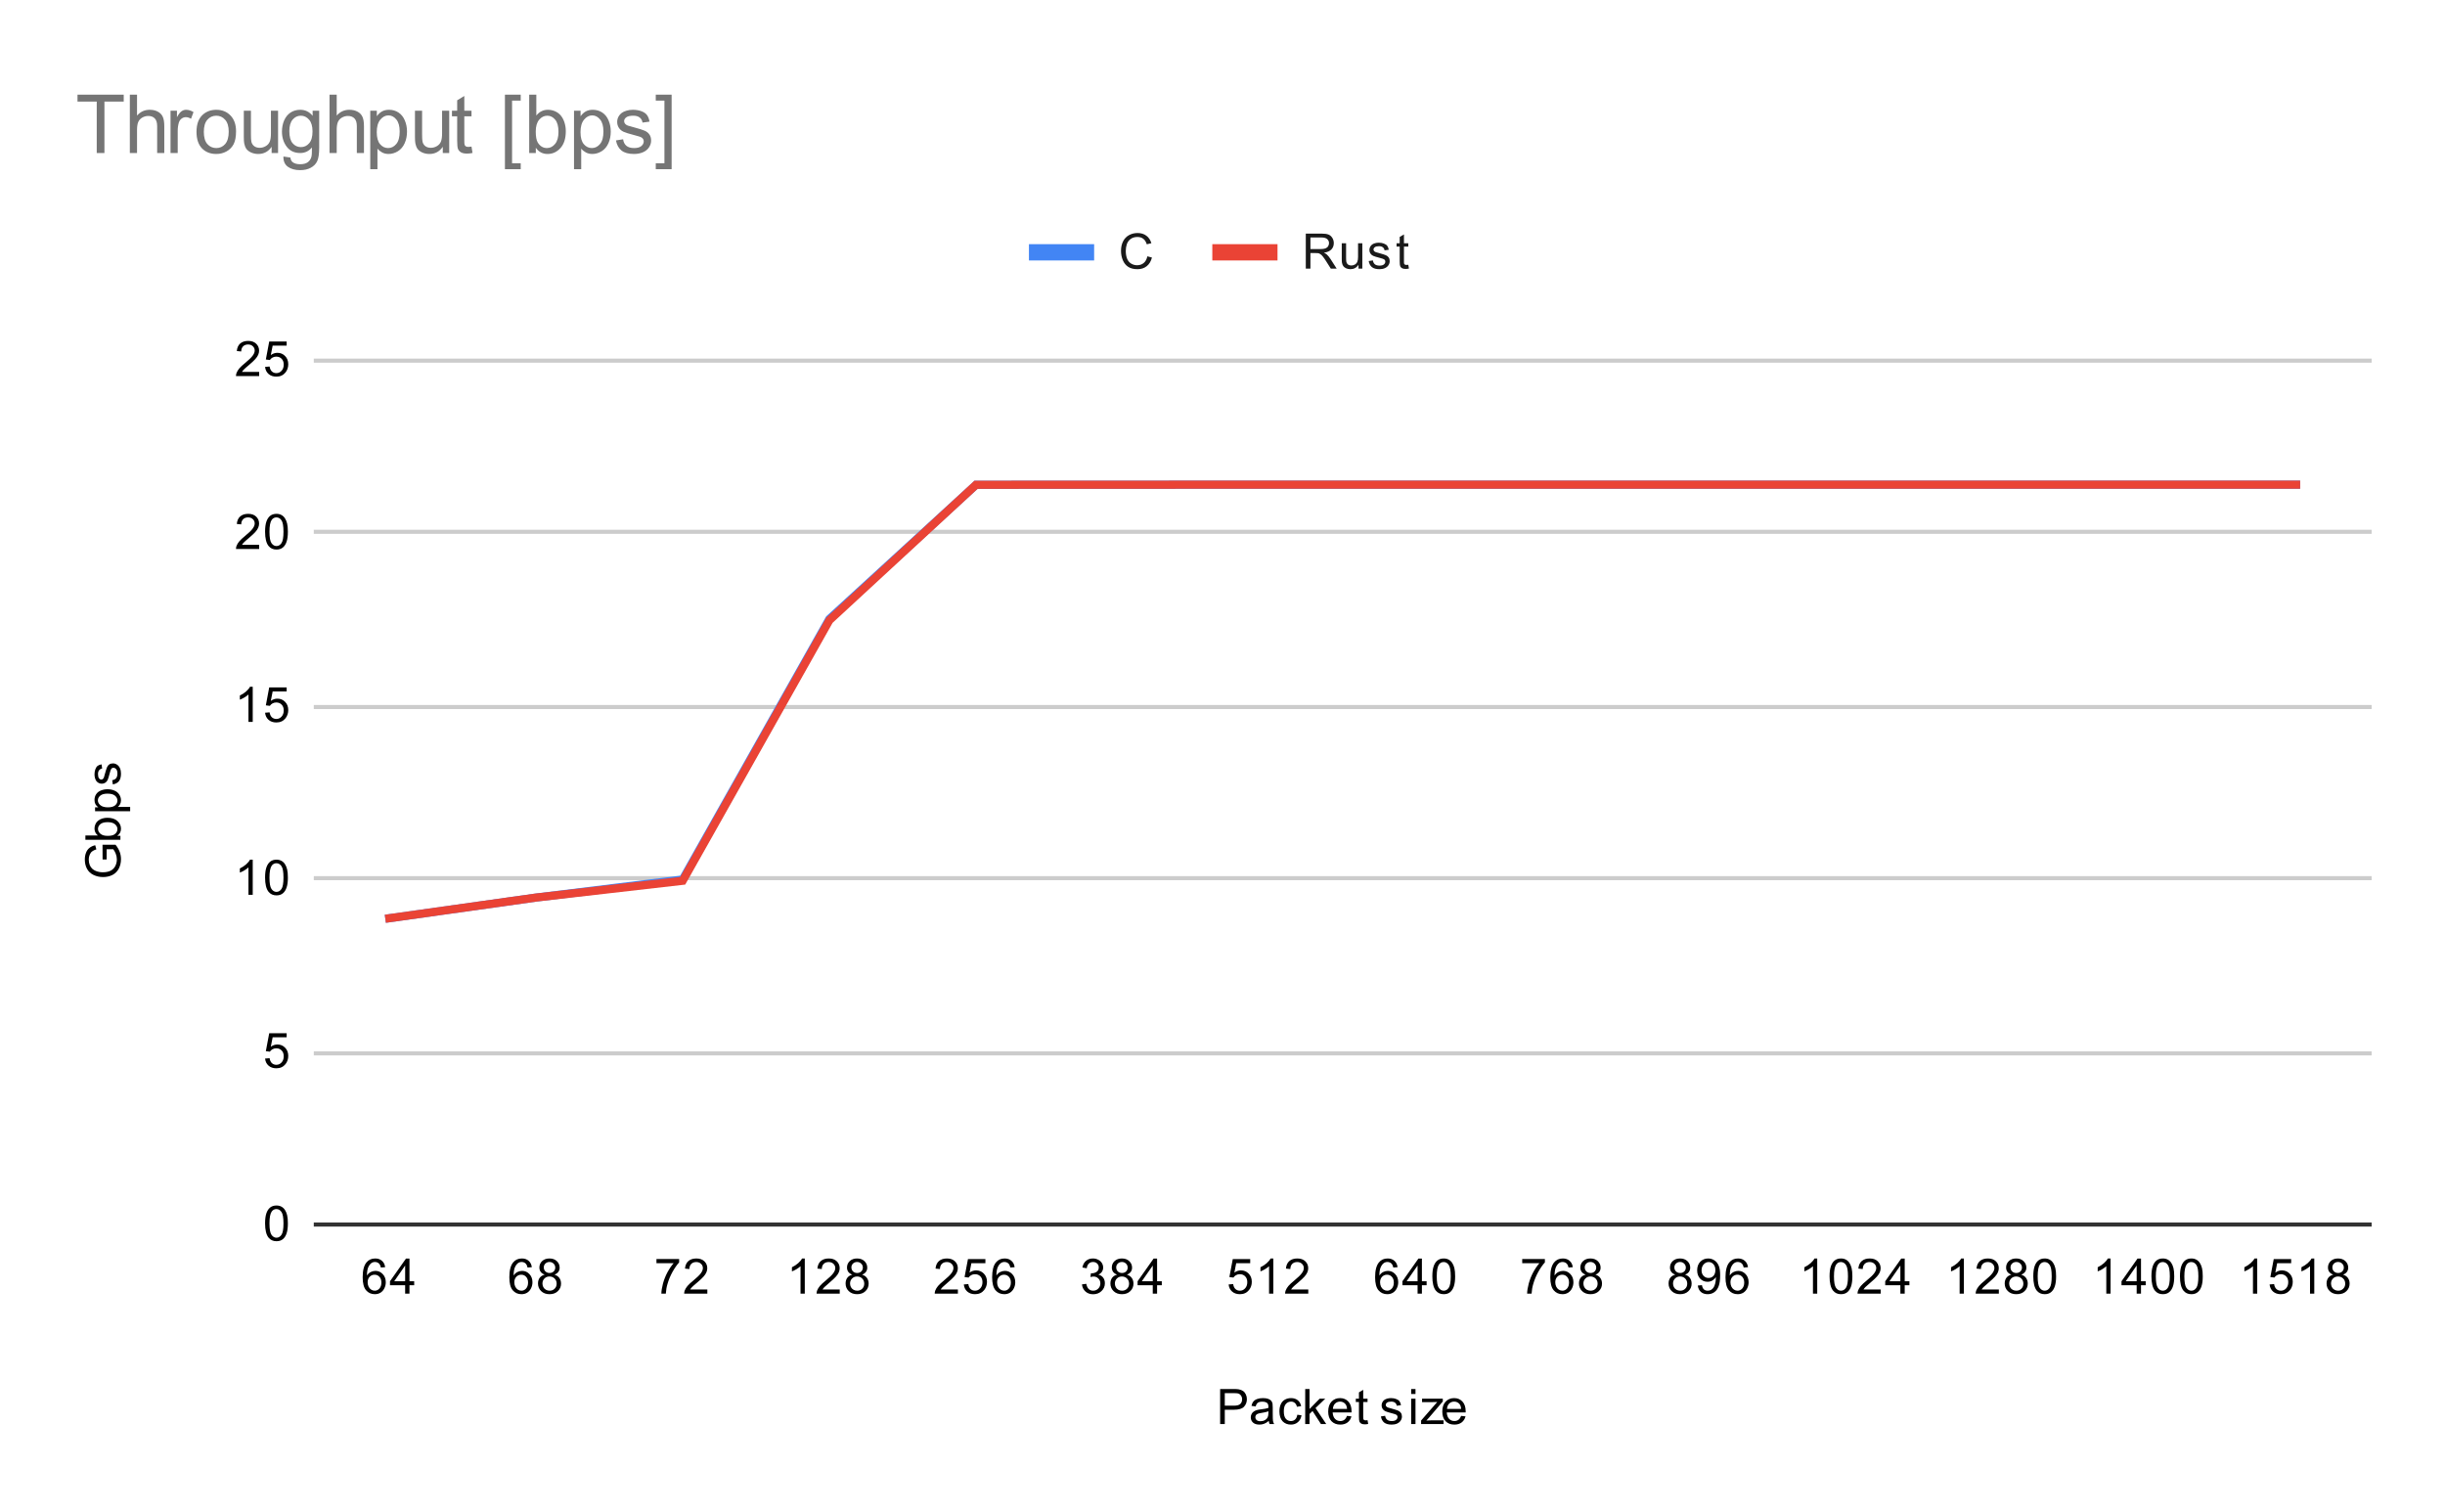 <svg version="1.1" viewBox="0.0 0.0 600.0 371.0" fill="none" stroke="none" stroke-linecap="square" stroke-miterlimit="10" width="600" height="371" xmlns:xlink="http://www.w3.org/1999/xlink" xmlns="http://www.w3.org/2000/svg"><path fill="#ffffff" d="M0 0L600.0 0L600.0 371.0L0 371.0L0 0Z" fill-rule="nonzero"/><path stroke="#333333" stroke-width="1.0" stroke-linecap="butt" d="M77.5 300.5L581.5 300.5" fill-rule="nonzero"/><path stroke="#cccccc" stroke-width="1.0" stroke-linecap="butt" d="M77.5 258.5L581.5 258.5" fill-rule="nonzero"/><path stroke="#cccccc" stroke-width="1.0" stroke-linecap="butt" d="M77.5 215.5L581.5 215.5" fill-rule="nonzero"/><path stroke="#cccccc" stroke-width="1.0" stroke-linecap="butt" d="M77.5 173.5L581.5 173.5" fill-rule="nonzero"/><path stroke="#cccccc" stroke-width="1.0" stroke-linecap="butt" d="M77.5 130.5L581.5 130.5" fill-rule="nonzero"/><path stroke="#cccccc" stroke-width="1.0" stroke-linecap="butt" d="M77.5 88.5L581.5 88.5" fill-rule="nonzero"/><path stroke="#000000" stroke-width="1.0" stroke-linecap="butt" stroke-opacity="0.0" d="M77.5 286.5L581.5 286.5" fill-rule="nonzero"/><path stroke="#000000" stroke-width="1.0" stroke-linecap="butt" stroke-opacity="0.0" d="M77.5 272.5L581.5 272.5" fill-rule="nonzero"/><path stroke="#000000" stroke-width="1.0" stroke-linecap="butt" stroke-opacity="0.0" d="M77.5 243.5L581.5 243.5" fill-rule="nonzero"/><path stroke="#000000" stroke-width="1.0" stroke-linecap="butt" stroke-opacity="0.0" d="M77.5 229.5L581.5 229.5" fill-rule="nonzero"/><path stroke="#000000" stroke-width="1.0" stroke-linecap="butt" stroke-opacity="0.0" d="M77.5 201.5L581.5 201.5" fill-rule="nonzero"/><path stroke="#000000" stroke-width="1.0" stroke-linecap="butt" stroke-opacity="0.0" d="M77.5 187.5L581.5 187.5" fill-rule="nonzero"/><path stroke="#000000" stroke-width="1.0" stroke-linecap="butt" stroke-opacity="0.0" d="M77.5 159.5L581.5 159.5" fill-rule="nonzero"/><path stroke="#000000" stroke-width="1.0" stroke-linecap="butt" stroke-opacity="0.0" d="M77.5 144.5L581.5 144.5" fill-rule="nonzero"/><path stroke="#000000" stroke-width="1.0" stroke-linecap="butt" stroke-opacity="0.0" d="M77.5 116.5L581.5 116.5" fill-rule="nonzero"/><path stroke="#000000" stroke-width="1.0" stroke-linecap="butt" stroke-opacity="0.0" d="M77.5 102.5L581.5 102.5" fill-rule="nonzero"/><clipPath id="id_0"><path d="M77.55 88.283L581.45 88.283L581.45 300.45L77.55 300.45L77.55 88.283Z" clip-rule="nonzero"/></clipPath><path stroke="#4285f4" stroke-width="2.0" stroke-linecap="butt" clip-path="url(#id_0)" d="M95.546 225.325L131.539 220.258L167.532 215.824L203.525 151.898L239.518 118.964L275.511 118.949L311.504 118.934L347.496 118.935L383.489 118.936L419.482 118.936L455.475 118.937L491.468 118.939L527.461 118.94L563.454 118.94" fill-rule="nonzero"/><path stroke="#ea4335" stroke-width="2.0" stroke-linecap="butt" clip-path="url(#id_0)" d="M95.546 225.325L131.539 220.258L167.532 216.14L203.525 152.214L239.518 118.964L275.511 118.949L311.504 118.934L347.496 118.935L383.489 118.936L419.482 118.936L455.475 118.937L491.468 118.939L527.461 118.94L563.454 118.94" fill-rule="nonzero"/><path fill="#000000" fill-opacity="0.0" clip-path="url(#id_0)" d="M98.546 225.325C98.546 226.981 97.203 228.325 95.546 228.325C93.89 228.325 92.546 226.981 92.546 225.325C92.546 223.668 93.89 222.325 95.546 222.325C97.203 222.325 98.546 223.668 98.546 225.325Z" fill-rule="nonzero"/><path fill="#000000" fill-opacity="0.0" clip-path="url(#id_0)" d="M134.539 220.258C134.539 221.915 133.196 223.258 131.539 223.258C129.882 223.258 128.539 221.915 128.539 220.258C128.539 218.601 129.882 217.258 131.539 217.258C133.196 217.258 134.539 218.601 134.539 220.258Z" fill-rule="nonzero"/><path fill="#000000" fill-opacity="0.0" clip-path="url(#id_0)" d="M170.532 215.824C170.532 217.481 169.189 218.824 167.532 218.824C165.875 218.824 164.532 217.481 164.532 215.824C164.532 214.167 165.875 212.824 167.532 212.824C169.189 212.824 170.532 214.167 170.532 215.824Z" fill-rule="nonzero"/><path fill="#000000" fill-opacity="0.0" clip-path="url(#id_0)" d="M206.525 151.898C206.525 153.555 205.182 154.898 203.525 154.898C201.868 154.898 200.525 153.555 200.525 151.898C200.525 150.241 201.868 148.898 203.525 148.898C205.182 148.898 206.525 150.241 206.525 151.898Z" fill-rule="nonzero"/><path fill="#000000" fill-opacity="0.0" clip-path="url(#id_0)" d="M242.518 118.964C242.518 120.621 241.175 121.964 239.518 121.964C237.861 121.964 236.518 120.621 236.518 118.964C236.518 117.307 237.861 115.964 239.518 115.964C241.175 115.964 242.518 117.307 242.518 118.964Z" fill-rule="nonzero"/><path fill="#000000" fill-opacity="0.0" clip-path="url(#id_0)" d="M278.511 118.949C278.511 120.606 277.168 121.949 275.511 121.949C273.854 121.949 272.511 120.606 272.511 118.949C272.511 117.292 273.854 115.949 275.511 115.949C277.168 115.949 278.511 117.292 278.511 118.949Z" fill-rule="nonzero"/><path fill="#000000" fill-opacity="0.0" clip-path="url(#id_0)" d="M314.504 118.934C314.504 120.591 313.16 121.934 311.504 121.934C309.847 121.934 308.504 120.591 308.504 118.934C308.504 117.277 309.847 115.934 311.504 115.934C313.16 115.934 314.504 117.277 314.504 118.934Z" fill-rule="nonzero"/><path fill="#000000" fill-opacity="0.0" clip-path="url(#id_0)" d="M350.496 118.935C350.496 120.592 349.153 121.935 347.496 121.935C345.84 121.935 344.496 120.592 344.496 118.935C344.496 117.278 345.84 115.935 347.496 115.935C349.153 115.935 350.496 117.278 350.496 118.935Z" fill-rule="nonzero"/><path fill="#000000" fill-opacity="0.0" clip-path="url(#id_0)" d="M386.489 118.936C386.489 120.593 385.146 121.936 383.489 121.936C381.832 121.936 380.489 120.593 380.489 118.936C380.489 117.279 381.832 115.936 383.489 115.936C385.146 115.936 386.489 117.279 386.489 118.936Z" fill-rule="nonzero"/><path fill="#000000" fill-opacity="0.0" clip-path="url(#id_0)" d="M422.482 118.936C422.482 120.593 421.139 121.936 419.482 121.936C417.825 121.936 416.482 120.593 416.482 118.936C416.482 117.28 417.825 115.936 419.482 115.936C421.139 115.936 422.482 117.28 422.482 118.936Z" fill-rule="nonzero"/><path fill="#000000" fill-opacity="0.0" clip-path="url(#id_0)" d="M458.475 118.937C458.475 120.594 457.132 121.937 455.475 121.937C453.818 121.937 452.475 120.594 452.475 118.937C452.475 117.28 453.818 115.937 455.475 115.937C457.132 115.937 458.475 117.28 458.475 118.937Z" fill-rule="nonzero"/><path fill="#000000" fill-opacity="0.0" clip-path="url(#id_0)" d="M494.468 118.939C494.468 120.596 493.125 121.939 491.468 121.939C489.811 121.939 488.468 120.596 488.468 118.939C488.468 117.282 489.811 115.939 491.468 115.939C493.125 115.939 494.468 117.282 494.468 118.939Z" fill-rule="nonzero"/><path fill="#000000" fill-opacity="0.0" clip-path="url(#id_0)" d="M530.461 118.94C530.461 120.596 529.118 121.94 527.461 121.94C525.804 121.94 524.461 120.596 524.461 118.94C524.461 117.283 525.804 115.94 527.461 115.94C529.118 115.94 530.461 117.283 530.461 118.94Z" fill-rule="nonzero"/><path fill="#000000" fill-opacity="0.0" clip-path="url(#id_0)" d="M566.454 118.94C566.454 120.597 565.11 121.94 563.454 121.94C561.797 121.94 560.454 120.597 560.454 118.94C560.454 117.284 561.797 115.94 563.454 115.94C565.11 115.94 566.454 117.284 566.454 118.94Z" fill-rule="nonzero"/><path fill="#000000" fill-opacity="0.0" clip-path="url(#id_0)" d="M98.546 225.325C98.546 226.981 97.203 228.325 95.546 228.325C93.89 228.325 92.546 226.981 92.546 225.325C92.546 223.668 93.89 222.325 95.546 222.325C97.203 222.325 98.546 223.668 98.546 225.325Z" fill-rule="nonzero"/><path fill="#000000" fill-opacity="0.0" clip-path="url(#id_0)" d="M134.539 220.258C134.539 221.915 133.196 223.258 131.539 223.258C129.882 223.258 128.539 221.915 128.539 220.258C128.539 218.601 129.882 217.258 131.539 217.258C133.196 217.258 134.539 218.601 134.539 220.258Z" fill-rule="nonzero"/><path fill="#000000" fill-opacity="0.0" clip-path="url(#id_0)" d="M170.532 216.14C170.532 217.797 169.189 219.14 167.532 219.14C165.875 219.14 164.532 217.797 164.532 216.14C164.532 214.483 165.875 213.14 167.532 213.14C169.189 213.14 170.532 214.483 170.532 216.14Z" fill-rule="nonzero"/><path fill="#000000" fill-opacity="0.0" clip-path="url(#id_0)" d="M206.525 152.214C206.525 153.871 205.182 155.214 203.525 155.214C201.868 155.214 200.525 153.871 200.525 152.214C200.525 150.558 201.868 149.214 203.525 149.214C205.182 149.214 206.525 150.558 206.525 152.214Z" fill-rule="nonzero"/><path fill="#000000" fill-opacity="0.0" clip-path="url(#id_0)" d="M242.518 118.964C242.518 120.621 241.175 121.964 239.518 121.964C237.861 121.964 236.518 120.621 236.518 118.964C236.518 117.307 237.861 115.964 239.518 115.964C241.175 115.964 242.518 117.307 242.518 118.964Z" fill-rule="nonzero"/><path fill="#000000" fill-opacity="0.0" clip-path="url(#id_0)" d="M278.511 118.949C278.511 120.606 277.168 121.949 275.511 121.949C273.854 121.949 272.511 120.606 272.511 118.949C272.511 117.292 273.854 115.949 275.511 115.949C277.168 115.949 278.511 117.292 278.511 118.949Z" fill-rule="nonzero"/><path fill="#000000" fill-opacity="0.0" clip-path="url(#id_0)" d="M314.504 118.934C314.504 120.591 313.16 121.934 311.504 121.934C309.847 121.934 308.504 120.591 308.504 118.934C308.504 117.277 309.847 115.934 311.504 115.934C313.16 115.934 314.504 117.277 314.504 118.934Z" fill-rule="nonzero"/><path fill="#000000" fill-opacity="0.0" clip-path="url(#id_0)" d="M350.496 118.935C350.496 120.592 349.153 121.935 347.496 121.935C345.84 121.935 344.496 120.592 344.496 118.935C344.496 117.278 345.84 115.935 347.496 115.935C349.153 115.935 350.496 117.278 350.496 118.935Z" fill-rule="nonzero"/><path fill="#000000" fill-opacity="0.0" clip-path="url(#id_0)" d="M386.489 118.936C386.489 120.593 385.146 121.936 383.489 121.936C381.832 121.936 380.489 120.593 380.489 118.936C380.489 117.279 381.832 115.936 383.489 115.936C385.146 115.936 386.489 117.279 386.489 118.936Z" fill-rule="nonzero"/><path fill="#000000" fill-opacity="0.0" clip-path="url(#id_0)" d="M422.482 118.936C422.482 120.593 421.139 121.936 419.482 121.936C417.825 121.936 416.482 120.593 416.482 118.936C416.482 117.28 417.825 115.936 419.482 115.936C421.139 115.936 422.482 117.28 422.482 118.936Z" fill-rule="nonzero"/><path fill="#000000" fill-opacity="0.0" clip-path="url(#id_0)" d="M458.475 118.937C458.475 120.594 457.132 121.937 455.475 121.937C453.818 121.937 452.475 120.594 452.475 118.937C452.475 117.28 453.818 115.937 455.475 115.937C457.132 115.937 458.475 117.28 458.475 118.937Z" fill-rule="nonzero"/><path fill="#000000" fill-opacity="0.0" clip-path="url(#id_0)" d="M494.468 118.939C494.468 120.596 493.125 121.939 491.468 121.939C489.811 121.939 488.468 120.596 488.468 118.939C488.468 117.282 489.811 115.939 491.468 115.939C493.125 115.939 494.468 117.282 494.468 118.939Z" fill-rule="nonzero"/><path fill="#000000" fill-opacity="0.0" clip-path="url(#id_0)" d="M530.461 118.94C530.461 120.597 529.118 121.94 527.461 121.94C525.804 121.94 524.461 120.597 524.461 118.94C524.461 117.283 525.804 115.94 527.461 115.94C529.118 115.94 530.461 117.283 530.461 118.94Z" fill-rule="nonzero"/><path fill="#000000" fill-opacity="0.0" clip-path="url(#id_0)" d="M566.454 118.94C566.454 120.597 565.11 121.94 563.454 121.94C561.797 121.94 560.454 120.597 560.454 118.94C560.454 117.283 561.797 115.94 563.454 115.94C565.11 115.94 566.454 117.283 566.454 118.94Z" fill-rule="nonzero"/><path fill="#000000" d="M299.422 349.45L299.422 340.856L302.672 340.856Q303.516 340.856 303.969 340.934Q304.609 341.044 305.031 341.341Q305.469 341.637 305.719 342.169Q305.984 342.7 305.984 343.341Q305.984 344.434 305.281 345.2Q304.594 345.95 302.766 345.95L300.562 345.95L300.562 349.45L299.422 349.45ZM300.562 344.95L302.781 344.95Q303.891 344.95 304.344 344.544Q304.812 344.122 304.812 343.372Q304.812 342.841 304.531 342.466Q304.266 342.075 303.828 341.95Q303.531 341.872 302.766 341.872L300.562 341.872L300.562 344.95ZM311.359 348.684Q310.766 349.184 310.219 349.387Q309.688 349.591 309.062 349.591Q308.031 349.591 307.484 349.091Q306.938 348.591 306.938 347.809Q306.938 347.356 307.141 346.981Q307.344 346.591 307.688 346.372Q308.031 346.137 308.453 346.028Q308.75 345.934 309.391 345.856Q310.656 345.716 311.266 345.497Q311.266 345.278 311.266 345.231Q311.266 344.575 310.969 344.309Q310.562 343.966 309.766 343.966Q309.031 343.966 308.672 344.231Q308.312 344.481 308.141 345.137L307.109 344.997Q307.25 344.341 307.578 343.934Q307.906 343.528 308.516 343.309Q309.125 343.091 309.922 343.091Q310.719 343.091 311.219 343.278Q311.719 343.466 311.953 343.747Q312.188 344.028 312.281 344.466Q312.328 344.731 312.328 345.434L312.328 346.841Q312.328 348.309 312.391 348.7Q312.469 349.091 312.672 349.45L311.562 349.45Q311.406 349.122 311.359 348.684ZM311.266 346.325Q310.688 346.559 309.547 346.731Q308.891 346.825 308.625 346.95Q308.359 347.059 308.203 347.278Q308.062 347.497 308.062 347.778Q308.062 348.2 308.375 348.481Q308.703 348.762 309.312 348.762Q309.922 348.762 310.391 348.497Q310.875 348.231 311.094 347.762Q311.266 347.403 311.266 346.716L311.266 346.325ZM318.359 347.169L319.391 347.309Q319.219 348.372 318.516 348.981Q317.812 349.591 316.797 349.591Q315.516 349.591 314.734 348.762Q313.969 347.919 313.969 346.356Q313.969 345.356 314.297 344.606Q314.641 343.841 315.312 343.466Q316.0 343.091 316.812 343.091Q317.812 343.091 318.453 343.606Q319.109 344.106 319.297 345.059L318.266 345.216Q318.125 344.591 317.75 344.278Q317.375 343.95 316.844 343.95Q316.047 343.95 315.547 344.528Q315.047 345.091 315.047 346.325Q315.047 347.591 315.531 348.153Q316.016 348.716 316.781 348.716Q317.406 348.716 317.812 348.341Q318.234 347.966 318.359 347.169ZM320.297 349.45L320.297 340.856L321.359 340.856L321.359 345.762L323.844 343.231L325.219 343.231L322.828 345.528L325.453 349.45L324.156 349.45L322.094 346.262L321.359 346.981L321.359 349.45L320.297 349.45ZM330.547 347.45L331.641 347.575Q331.391 348.528 330.688 349.059Q329.984 349.591 328.906 349.591Q327.547 349.591 326.734 348.747Q325.938 347.903 325.938 346.387Q325.938 344.825 326.75 343.966Q327.562 343.091 328.844 343.091Q330.094 343.091 330.875 343.934Q331.672 344.778 331.672 346.325Q331.672 346.419 331.672 346.606L327.031 346.606Q327.094 347.637 327.609 348.184Q328.125 348.716 328.906 348.716Q329.484 348.716 329.891 348.419Q330.312 348.106 330.547 347.45ZM327.094 345.747L330.562 345.747Q330.5 344.95 330.172 344.559Q329.656 343.95 328.859 343.95Q328.125 343.95 327.625 344.434Q327.141 344.919 327.094 345.747ZM335.594 348.512L335.75 349.434Q335.297 349.528 334.953 349.528Q334.375 349.528 334.062 349.356Q333.75 349.169 333.609 348.872Q333.484 348.575 333.484 347.622L333.484 344.044L332.719 344.044L332.719 343.231L333.484 343.231L333.484 341.684L334.531 341.059L334.531 343.231L335.594 343.231L335.594 344.044L334.531 344.044L334.531 347.684Q334.531 348.137 334.578 348.262Q334.641 348.387 334.766 348.466Q334.891 348.544 335.125 348.544Q335.312 348.544 335.594 348.512ZM338.875 347.591L339.906 347.434Q340.0 348.059 340.391 348.387Q340.797 348.716 341.531 348.716Q342.25 348.716 342.594 348.434Q342.953 348.137 342.953 347.731Q342.953 347.372 342.641 347.169Q342.422 347.028 341.562 346.809Q340.406 346.512 339.953 346.309Q339.516 346.091 339.281 345.716Q339.047 345.341 339.047 344.872Q339.047 344.466 339.234 344.106Q339.422 343.747 339.75 343.512Q340.0 343.341 340.422 343.216Q340.844 343.091 341.344 343.091Q342.062 343.091 342.609 343.309Q343.172 343.512 343.438 343.872Q343.703 344.231 343.797 344.825L342.766 344.966Q342.703 344.497 342.359 344.231Q342.031 343.95 341.406 343.95Q340.688 343.95 340.375 344.2Q340.062 344.434 340.062 344.762Q340.062 344.966 340.188 345.122Q340.328 345.294 340.594 345.403Q340.75 345.466 341.531 345.669Q342.656 345.981 343.094 346.169Q343.531 346.356 343.781 346.716Q344.031 347.075 344.031 347.622Q344.031 348.153 343.719 348.622Q343.422 349.075 342.844 349.341Q342.266 349.591 341.531 349.591Q340.312 349.591 339.672 349.091Q339.047 348.575 338.875 347.591ZM346.297 342.075L346.297 340.856L347.359 340.856L347.359 342.075L346.297 342.075ZM346.297 349.45L346.297 343.231L347.359 343.231L347.359 349.45L346.297 349.45ZM348.734 349.45L348.734 348.591L352.703 344.044Q352.016 344.075 351.5 344.075L348.969 344.075L348.969 343.231L354.062 343.231L354.062 343.919L350.688 347.872L350.031 348.591Q350.75 348.544 351.359 348.544L354.25 348.544L354.25 349.45L348.734 349.45ZM358.547 347.45L359.641 347.575Q359.391 348.528 358.688 349.059Q357.984 349.591 356.906 349.591Q355.547 349.591 354.734 348.747Q353.938 347.903 353.938 346.387Q353.938 344.825 354.75 343.966Q355.562 343.091 356.844 343.091Q358.094 343.091 358.875 343.934Q359.672 344.778 359.672 346.325Q359.672 346.419 359.672 346.606L355.031 346.606Q355.094 347.637 355.609 348.184Q356.125 348.716 356.906 348.716Q357.484 348.716 357.891 348.419Q358.312 348.106 358.547 347.45ZM355.094 345.747L358.562 345.747Q358.5 344.95 358.172 344.559Q357.656 343.95 356.859 343.95Q356.125 343.95 355.625 344.434Q355.141 344.919 355.094 345.747Z" fill-rule="nonzero"/><path fill="#000000" d="M26.175 210.914L25.175 210.914L25.159 207.289L28.347 207.289Q29.019 208.117 29.363 209.007Q29.691 209.898 29.691 210.835Q29.691 212.101 29.159 213.148Q28.613 214.179 27.597 214.71Q26.566 215.226 25.3 215.226Q24.034 215.226 22.956 214.71Q21.863 214.179 21.347 213.195Q20.816 212.21 20.816 210.929Q20.816 209.992 21.113 209.242Q21.409 208.492 21.956 208.07Q22.488 207.632 23.363 207.414L23.644 208.429Q22.988 208.632 22.613 208.929Q22.238 209.21 22.019 209.742Q21.784 210.273 21.784 210.914Q21.784 211.695 22.019 212.273Q22.253 212.835 22.644 213.195Q23.034 213.539 23.503 213.726Q24.3 214.054 25.222 214.054Q26.378 214.054 27.159 213.664Q27.925 213.257 28.3 212.507Q28.675 211.757 28.675 210.898Q28.675 210.164 28.394 209.46Q28.097 208.757 27.784 208.398L26.175 208.398L26.175 210.914ZM29.55 205.101L29.55 206.085L20.956 206.085L20.956 205.023L24.019 205.023Q23.191 204.351 23.191 203.32Q23.191 202.742 23.425 202.242Q23.644 201.726 24.066 201.398Q24.488 201.054 25.081 200.867Q25.675 200.679 26.347 200.679Q27.941 200.679 28.816 201.476Q29.691 202.273 29.691 203.367Q29.691 204.476 28.769 205.101L29.55 205.101ZM26.394 205.117Q27.503 205.117 28.003 204.804Q28.816 204.304 28.816 203.46Q28.816 202.773 28.222 202.273Q27.628 201.757 26.425 201.757Q25.206 201.757 24.628 202.242Q24.05 202.726 24.05 203.414Q24.05 204.101 24.659 204.617Q25.253 205.117 26.394 205.117ZM31.941 199.07L23.331 199.07L23.331 198.117L24.128 198.117Q23.659 197.773 23.425 197.351Q23.191 196.914 23.191 196.304Q23.191 195.507 23.597 194.898Q24.003 194.289 24.753 193.992Q25.503 193.679 26.394 193.679Q27.347 193.679 28.113 194.023Q28.878 194.351 29.284 195.007Q29.691 195.664 29.691 196.382Q29.691 196.914 29.472 197.335Q29.238 197.757 28.909 198.023L31.941 198.023L31.941 199.07ZM26.472 198.117Q27.675 198.117 28.253 197.632Q28.816 197.148 28.816 196.46Q28.816 195.757 28.222 195.257Q27.628 194.757 26.378 194.757Q25.191 194.757 24.613 195.242Q24.019 195.726 24.019 196.414Q24.019 197.085 24.644 197.601Q25.269 198.117 26.472 198.117ZM27.691 192.492L27.534 191.46Q28.159 191.367 28.488 190.976Q28.816 190.57 28.816 189.835Q28.816 189.117 28.534 188.773Q28.238 188.414 27.831 188.414Q27.472 188.414 27.269 188.726Q27.128 188.945 26.909 189.804Q26.613 190.96 26.409 191.414Q26.191 191.851 25.816 192.085Q25.441 192.32 24.972 192.32Q24.566 192.32 24.206 192.132Q23.847 191.945 23.613 191.617Q23.441 191.367 23.316 190.945Q23.191 190.523 23.191 190.023Q23.191 189.304 23.409 188.757Q23.613 188.195 23.972 187.929Q24.331 187.664 24.925 187.57L25.066 188.601Q24.597 188.664 24.331 189.007Q24.05 189.335 24.05 189.96Q24.05 190.679 24.3 190.992Q24.534 191.304 24.863 191.304Q25.066 191.304 25.222 191.179Q25.394 191.039 25.503 190.773Q25.566 190.617 25.769 189.835Q26.081 188.71 26.269 188.273Q26.456 187.835 26.816 187.585Q27.175 187.335 27.722 187.335Q28.253 187.335 28.722 187.648Q29.175 187.945 29.441 188.523Q29.691 189.101 29.691 189.835Q29.691 191.054 29.191 191.695Q28.675 192.32 27.691 192.492Z" fill-rule="nonzero"/><path fill="#000000" d="M65.05 300.216Q65.05 298.684 65.362 297.762Q65.675 296.825 66.284 296.325Q66.909 295.825 67.847 295.825Q68.534 295.825 69.05 296.106Q69.581 296.387 69.925 296.919Q70.269 297.434 70.456 298.184Q70.644 298.934 70.644 300.216Q70.644 301.731 70.331 302.653Q70.034 303.575 69.409 304.091Q68.8 304.591 67.847 304.591Q66.612 304.591 65.894 303.7Q65.05 302.637 65.05 300.216ZM66.128 300.216Q66.128 302.325 66.628 303.028Q67.128 303.731 67.847 303.731Q68.581 303.731 69.066 303.028Q69.566 302.325 69.566 300.216Q69.566 298.091 69.066 297.403Q68.581 296.7 67.831 296.7Q67.112 296.7 66.675 297.309Q66.128 298.091 66.128 300.216Z" fill-rule="nonzero"/><path fill="#000000" d="M65.05 259.767L66.159 259.673Q66.284 260.485 66.722 260.892Q67.175 261.298 67.816 261.298Q68.566 261.298 69.097 260.72Q69.628 260.142 69.628 259.204Q69.628 258.298 69.112 257.782Q68.612 257.251 67.784 257.251Q67.284 257.251 66.862 257.485Q66.456 257.72 66.222 258.079L65.237 257.954L66.066 253.548L70.347 253.548L70.347 254.548L66.909 254.548L66.456 256.86Q67.222 256.314 68.066 256.314Q69.191 256.314 69.956 257.095Q70.737 257.876 70.737 259.11Q70.737 260.267 70.066 261.126Q69.237 262.157 67.816 262.157Q66.644 262.157 65.894 261.501Q65.159 260.845 65.05 259.767Z" fill-rule="nonzero"/><path fill="#000000" d="M62.019 219.583L60.972 219.583L60.972 212.865Q60.581 213.224 59.956 213.599Q59.347 213.958 58.862 214.13L58.862 213.115Q59.737 212.693 60.394 212.115Q61.066 211.521 61.347 210.958L62.019 210.958L62.019 219.583ZM65.05 215.349Q65.05 213.818 65.362 212.896Q65.675 211.958 66.284 211.458Q66.909 210.958 67.847 210.958Q68.534 210.958 69.05 211.24Q69.581 211.521 69.925 212.052Q70.269 212.568 70.456 213.318Q70.644 214.068 70.644 215.349Q70.644 216.865 70.331 217.786Q70.034 218.708 69.409 219.224Q68.8 219.724 67.847 219.724Q66.612 219.724 65.894 218.833Q65.05 217.771 65.05 215.349ZM66.128 215.349Q66.128 217.458 66.628 218.161Q67.128 218.865 67.847 218.865Q68.581 218.865 69.066 218.161Q69.566 217.458 69.566 215.349Q69.566 213.224 69.066 212.536Q68.581 211.833 67.831 211.833Q67.112 211.833 66.675 212.443Q66.128 213.224 66.128 215.349Z" fill-rule="nonzero"/><path fill="#000000" d="M62.019 177.15L60.972 177.15L60.972 170.431Q60.581 170.791 59.956 171.166Q59.347 171.525 58.862 171.697L58.862 170.681Q59.737 170.259 60.394 169.681Q61.066 169.088 61.347 168.525L62.019 168.525L62.019 177.15ZM65.05 174.9L66.159 174.806Q66.284 175.619 66.722 176.025Q67.175 176.431 67.816 176.431Q68.566 176.431 69.097 175.853Q69.628 175.275 69.628 174.338Q69.628 173.431 69.112 172.916Q68.612 172.384 67.784 172.384Q67.284 172.384 66.862 172.619Q66.456 172.853 66.222 173.213L65.237 173.088L66.066 168.681L70.347 168.681L70.347 169.681L66.909 169.681L66.456 171.994Q67.222 171.447 68.066 171.447Q69.191 171.447 69.956 172.228Q70.737 173.009 70.737 174.244Q70.737 175.4 70.066 176.259Q69.237 177.291 67.816 177.291Q66.644 177.291 65.894 176.634Q65.159 175.978 65.05 174.9Z" fill-rule="nonzero"/><path fill="#000000" d="M63.597 133.701L63.597 134.717L57.909 134.717Q57.909 134.342 58.034 133.982Q58.253 133.404 58.722 132.842Q59.206 132.279 60.112 131.545Q61.519 130.389 62.003 129.717Q62.503 129.045 62.503 128.451Q62.503 127.826 62.05 127.404Q61.597 126.967 60.878 126.967Q60.112 126.967 59.659 127.42Q59.206 127.873 59.191 128.685L58.112 128.576Q58.222 127.357 58.941 126.732Q59.675 126.092 60.909 126.092Q62.144 126.092 62.862 126.779Q63.581 127.467 63.581 128.482Q63.581 128.998 63.362 129.498Q63.159 129.982 62.659 130.545Q62.175 131.092 61.05 132.045Q60.097 132.842 59.816 133.139Q59.55 133.42 59.378 133.701L63.597 133.701ZM65.05 130.482Q65.05 128.951 65.362 128.029Q65.675 127.092 66.284 126.592Q66.909 126.092 67.847 126.092Q68.534 126.092 69.05 126.373Q69.581 126.654 69.925 127.185Q70.269 127.701 70.456 128.451Q70.644 129.201 70.644 130.482Q70.644 131.998 70.331 132.92Q70.034 133.842 69.409 134.357Q68.8 134.857 67.847 134.857Q66.612 134.857 65.894 133.967Q65.05 132.904 65.05 130.482ZM66.128 130.482Q66.128 132.592 66.628 133.295Q67.128 133.998 67.847 133.998Q68.581 133.998 69.066 133.295Q69.566 132.592 69.566 130.482Q69.566 128.357 69.066 127.67Q68.581 126.967 67.831 126.967Q67.112 126.967 66.675 127.576Q66.128 128.357 66.128 130.482Z" fill-rule="nonzero"/><path fill="#000000" d="M63.597 91.268L63.597 92.283L57.909 92.283Q57.909 91.908 58.034 91.549Q58.253 90.971 58.722 90.408Q59.206 89.846 60.112 89.111Q61.519 87.955 62.003 87.283Q62.503 86.611 62.503 86.018Q62.503 85.393 62.05 84.971Q61.597 84.533 60.878 84.533Q60.112 84.533 59.659 84.986Q59.206 85.44 59.191 86.252L58.112 86.143Q58.222 84.924 58.941 84.299Q59.675 83.658 60.909 83.658Q62.144 83.658 62.862 84.346Q63.581 85.033 63.581 86.049Q63.581 86.565 63.362 87.065Q63.159 87.549 62.659 88.111Q62.175 88.658 61.05 89.611Q60.097 90.408 59.816 90.705Q59.55 90.986 59.378 91.268L63.597 91.268ZM65.05 90.033L66.159 89.94Q66.284 90.752 66.722 91.158Q67.175 91.565 67.816 91.565Q68.566 91.565 69.097 90.986Q69.628 90.408 69.628 89.471Q69.628 88.565 69.112 88.049Q68.612 87.518 67.784 87.518Q67.284 87.518 66.862 87.752Q66.456 87.986 66.222 88.346L65.237 88.221L66.066 83.815L70.347 83.815L70.347 84.815L66.909 84.815L66.456 87.127Q67.222 86.58 68.066 86.58Q69.191 86.58 69.956 87.361Q70.737 88.143 70.737 89.377Q70.737 90.533 70.066 91.393Q69.237 92.424 67.816 92.424Q66.644 92.424 65.894 91.768Q65.159 91.111 65.05 90.033Z" fill-rule="nonzero"/><path fill="#000000" d="M94.515 310.966L93.468 311.044Q93.328 310.419 93.078 310.137Q92.64 309.684 92.015 309.684Q91.515 309.684 91.125 309.966Q90.64 310.341 90.343 311.044Q90.062 311.731 90.046 313.012Q90.421 312.434 90.968 312.153Q91.531 311.872 92.14 311.872Q93.187 311.872 93.921 312.653Q94.671 313.434 94.671 314.653Q94.671 315.466 94.312 316.169Q93.968 316.856 93.359 317.231Q92.75 317.591 91.984 317.591Q90.656 317.591 89.828 316.622Q89 315.653 89 313.434Q89 310.934 89.921 309.809Q90.718 308.825 92.078 308.825Q93.093 308.825 93.734 309.403Q94.39 309.966 94.515 310.966ZM90.218 314.669Q90.218 315.216 90.437 315.716Q90.671 316.2 91.078 316.466Q91.5 316.731 91.968 316.731Q92.625 316.731 93.109 316.2Q93.593 315.653 93.593 314.731Q93.593 313.841 93.109 313.325Q92.64 312.809 91.921 312.809Q91.203 312.809 90.703 313.325Q90.218 313.841 90.218 314.669ZM99.421 317.45L99.421 315.387L95.703 315.387L95.703 314.419L99.625 308.856L100.484 308.856L100.484 314.419L101.64 314.419L101.64 315.387L100.484 315.387L100.484 317.45L99.421 317.45ZM99.421 314.419L99.421 310.559L96.734 314.419L99.421 314.419Z" fill-rule="nonzero"/><path fill="#000000" d="M130.508 310.966L129.461 311.044Q129.321 310.419 129.071 310.137Q128.633 309.684 128.008 309.684Q127.508 309.684 127.117 309.966Q126.633 310.341 126.336 311.044Q126.055 311.731 126.039 313.012Q126.414 312.434 126.961 312.153Q127.524 311.872 128.133 311.872Q129.18 311.872 129.914 312.653Q130.664 313.434 130.664 314.653Q130.664 315.466 130.305 316.169Q129.961 316.856 129.352 317.231Q128.742 317.591 127.977 317.591Q126.649 317.591 125.821 316.622Q124.992 315.653 124.992 313.434Q124.992 310.934 125.914 309.809Q126.711 308.825 128.071 308.825Q129.086 308.825 129.727 309.403Q130.383 309.966 130.508 310.966ZM126.211 314.669Q126.211 315.216 126.43 315.716Q126.664 316.2 127.071 316.466Q127.492 316.731 127.961 316.731Q128.617 316.731 129.102 316.2Q129.586 315.653 129.586 314.731Q129.586 313.841 129.102 313.325Q128.633 312.809 127.914 312.809Q127.196 312.809 126.696 313.325Q126.211 313.841 126.211 314.669ZM133.664 312.794Q133.008 312.544 132.68 312.106Q132.367 311.653 132.367 311.044Q132.367 310.106 133.039 309.466Q133.727 308.825 134.836 308.825Q135.961 308.825 136.649 309.481Q137.336 310.137 137.336 311.075Q137.336 311.669 137.024 312.106Q136.711 312.544 136.071 312.794Q136.867 313.044 137.274 313.622Q137.68 314.2 137.68 314.997Q137.68 316.091 136.899 316.841Q136.133 317.591 134.852 317.591Q133.586 317.591 132.805 316.841Q132.024 316.091 132.024 314.966Q132.024 314.122 132.446 313.559Q132.883 312.997 133.664 312.794ZM133.446 310.997Q133.446 311.606 133.836 311.997Q134.242 312.387 134.867 312.387Q135.477 312.387 135.867 312.012Q136.258 311.622 136.258 311.059Q136.258 310.481 135.852 310.091Q135.446 309.684 134.852 309.684Q134.242 309.684 133.836 310.075Q133.446 310.466 133.446 310.997ZM133.117 314.966Q133.117 315.419 133.321 315.841Q133.539 316.262 133.961 316.497Q134.383 316.731 134.867 316.731Q135.617 316.731 136.102 316.247Q136.602 315.762 136.602 315.012Q136.602 314.247 136.102 313.747Q135.602 313.247 134.836 313.247Q134.086 313.247 133.602 313.747Q133.117 314.231 133.117 314.966Z" fill-rule="nonzero"/><path fill="#000000" d="M161.095 309.981L161.095 308.966L166.657 308.966L166.657 309.794Q165.845 310.669 165.032 312.122Q164.235 313.559 163.798 315.091Q163.47 316.169 163.392 317.45L162.298 317.45Q162.313 316.434 162.688 314.997Q163.079 313.559 163.782 312.231Q164.501 310.903 165.313 309.981L161.095 309.981ZM173.579 316.434L173.579 317.45L167.892 317.45Q167.892 317.075 168.017 316.716Q168.235 316.137 168.704 315.575Q169.188 315.012 170.095 314.278Q171.501 313.122 171.985 312.45Q172.485 311.778 172.485 311.184Q172.485 310.559 172.032 310.137Q171.579 309.7 170.86 309.7Q170.095 309.7 169.642 310.153Q169.188 310.606 169.173 311.419L168.095 311.309Q168.204 310.091 168.923 309.466Q169.657 308.825 170.892 308.825Q172.126 308.825 172.845 309.512Q173.563 310.2 173.563 311.216Q173.563 311.731 173.345 312.231Q173.142 312.716 172.642 313.278Q172.157 313.825 171.032 314.778Q170.079 315.575 169.798 315.872Q169.532 316.153 169.36 316.434L173.579 316.434Z" fill-rule="nonzero"/><path fill="#000000" d="M197.494 317.45L196.447 317.45L196.447 310.731Q196.056 311.091 195.431 311.466Q194.822 311.825 194.338 311.997L194.338 310.981Q195.213 310.559 195.869 309.981Q196.541 309.387 196.822 308.825L197.494 308.825L197.494 317.45ZM206.072 316.434L206.072 317.45L200.384 317.45Q200.384 317.075 200.509 316.716Q200.728 316.137 201.197 315.575Q201.681 315.012 202.588 314.278Q203.994 313.122 204.478 312.45Q204.978 311.778 204.978 311.184Q204.978 310.559 204.525 310.137Q204.072 309.7 203.353 309.7Q202.588 309.7 202.134 310.153Q201.681 310.606 201.666 311.419L200.588 311.309Q200.697 310.091 201.416 309.466Q202.15 308.825 203.384 308.825Q204.619 308.825 205.338 309.512Q206.056 310.2 206.056 311.216Q206.056 311.731 205.838 312.231Q205.634 312.716 205.134 313.278Q204.65 313.825 203.525 314.778Q202.572 315.575 202.291 315.872Q202.025 316.153 201.853 316.434L206.072 316.434ZM209.15 312.794Q208.494 312.544 208.166 312.106Q207.853 311.653 207.853 311.044Q207.853 310.106 208.525 309.466Q209.213 308.825 210.322 308.825Q211.447 308.825 212.134 309.481Q212.822 310.137 212.822 311.075Q212.822 311.669 212.509 312.106Q212.197 312.544 211.556 312.794Q212.353 313.044 212.759 313.622Q213.166 314.2 213.166 314.997Q213.166 316.091 212.384 316.841Q211.619 317.591 210.338 317.591Q209.072 317.591 208.291 316.841Q207.509 316.091 207.509 314.966Q207.509 314.122 207.931 313.559Q208.369 312.997 209.15 312.794ZM208.931 310.997Q208.931 311.606 209.322 311.997Q209.728 312.387 210.353 312.387Q210.963 312.387 211.353 312.012Q211.744 311.622 211.744 311.059Q211.744 310.481 211.338 310.091Q210.931 309.684 210.338 309.684Q209.728 309.684 209.322 310.075Q208.931 310.466 208.931 310.997ZM208.603 314.966Q208.603 315.419 208.806 315.841Q209.025 316.262 209.447 316.497Q209.869 316.731 210.353 316.731Q211.103 316.731 211.588 316.247Q212.088 315.762 212.088 315.012Q212.088 314.247 211.588 313.747Q211.088 313.247 210.322 313.247Q209.572 313.247 209.088 313.747Q208.603 314.231 208.603 314.966Z" fill-rule="nonzero"/><path fill="#000000" d="M235.065 316.434L235.065 317.45L229.377 317.45Q229.377 317.075 229.502 316.716Q229.721 316.137 230.19 315.575Q230.674 315.012 231.58 314.278Q232.987 313.122 233.471 312.45Q233.971 311.778 233.971 311.184Q233.971 310.559 233.518 310.137Q233.065 309.7 232.346 309.7Q231.58 309.7 231.127 310.153Q230.674 310.606 230.658 311.419L229.58 311.309Q229.69 310.091 230.408 309.466Q231.143 308.825 232.377 308.825Q233.612 308.825 234.33 309.512Q235.049 310.2 235.049 311.216Q235.049 311.731 234.83 312.231Q234.627 312.716 234.127 313.278Q233.643 313.825 232.518 314.778Q231.565 315.575 231.283 315.872Q231.018 316.153 230.846 316.434L235.065 316.434ZM236.518 315.2L237.627 315.106Q237.752 315.919 238.19 316.325Q238.643 316.731 239.283 316.731Q240.033 316.731 240.565 316.153Q241.096 315.575 241.096 314.637Q241.096 313.731 240.58 313.216Q240.08 312.684 239.252 312.684Q238.752 312.684 238.33 312.919Q237.924 313.153 237.69 313.512L236.705 313.387L237.533 308.981L241.815 308.981L241.815 309.981L238.377 309.981L237.924 312.294Q238.69 311.747 239.533 311.747Q240.658 311.747 241.424 312.528Q242.205 313.309 242.205 314.544Q242.205 315.7 241.533 316.559Q240.705 317.591 239.283 317.591Q238.112 317.591 237.362 316.934Q236.627 316.278 236.518 315.2ZM248.987 310.966L247.94 311.044Q247.799 310.419 247.549 310.137Q247.112 309.684 246.487 309.684Q245.987 309.684 245.596 309.966Q245.112 310.341 244.815 311.044Q244.533 311.731 244.518 313.012Q244.893 312.434 245.44 312.153Q246.002 311.872 246.612 311.872Q247.658 311.872 248.393 312.653Q249.143 313.434 249.143 314.653Q249.143 315.466 248.783 316.169Q248.44 316.856 247.83 317.231Q247.221 317.591 246.455 317.591Q245.127 317.591 244.299 316.622Q243.471 315.653 243.471 313.434Q243.471 310.934 244.393 309.809Q245.19 308.825 246.549 308.825Q247.565 308.825 248.205 309.403Q248.862 309.966 248.987 310.966ZM244.69 314.669Q244.69 315.216 244.908 315.716Q245.143 316.2 245.549 316.466Q245.971 316.731 246.44 316.731Q247.096 316.731 247.58 316.2Q248.065 315.653 248.065 314.731Q248.065 313.841 247.58 313.325Q247.112 312.809 246.393 312.809Q245.674 312.809 245.174 313.325Q244.69 313.841 244.69 314.669Z" fill-rule="nonzero"/><path fill="#000000" d="M265.511 315.184L266.573 315.044Q266.745 315.934 267.183 316.341Q267.62 316.731 268.245 316.731Q268.995 316.731 269.511 316.216Q270.026 315.7 270.026 314.934Q270.026 314.216 269.542 313.747Q269.073 313.262 268.339 313.262Q268.042 313.262 267.589 313.387L267.714 312.45Q267.823 312.466 267.886 312.466Q268.558 312.466 269.089 312.122Q269.636 311.762 269.636 311.028Q269.636 310.45 269.245 310.075Q268.854 309.684 268.229 309.684Q267.62 309.684 267.198 310.075Q266.792 310.466 266.683 311.231L265.62 311.044Q265.808 309.997 266.495 309.419Q267.183 308.825 268.198 308.825Q268.901 308.825 269.495 309.137Q270.089 309.434 270.401 309.95Q270.714 310.466 270.714 311.059Q270.714 311.606 270.417 312.075Q270.12 312.528 269.542 312.794Q270.292 312.966 270.714 313.528Q271.136 314.075 271.136 314.919Q271.136 316.044 270.308 316.825Q269.495 317.606 268.245 317.606Q267.12 317.606 266.37 316.934Q265.62 316.247 265.511 315.184ZM274.136 312.794Q273.479 312.544 273.151 312.106Q272.839 311.653 272.839 311.044Q272.839 310.106 273.511 309.466Q274.198 308.825 275.308 308.825Q276.433 308.825 277.12 309.481Q277.808 310.137 277.808 311.075Q277.808 311.669 277.495 312.106Q277.183 312.544 276.542 312.794Q277.339 313.044 277.745 313.622Q278.151 314.2 278.151 314.997Q278.151 316.091 277.37 316.841Q276.604 317.591 275.323 317.591Q274.058 317.591 273.276 316.841Q272.495 316.091 272.495 314.966Q272.495 314.122 272.917 313.559Q273.354 312.997 274.136 312.794ZM273.917 310.997Q273.917 311.606 274.308 311.997Q274.714 312.387 275.339 312.387Q275.948 312.387 276.339 312.012Q276.729 311.622 276.729 311.059Q276.729 310.481 276.323 310.091Q275.917 309.684 275.323 309.684Q274.714 309.684 274.308 310.075Q273.917 310.466 273.917 310.997ZM273.589 314.966Q273.589 315.419 273.792 315.841Q274.011 316.262 274.433 316.497Q274.854 316.731 275.339 316.731Q276.089 316.731 276.573 316.247Q277.073 315.762 277.073 315.012Q277.073 314.247 276.573 313.747Q276.073 313.247 275.308 313.247Q274.558 313.247 274.073 313.747Q273.589 314.231 273.589 314.966ZM282.886 317.45L282.886 315.387L279.167 315.387L279.167 314.419L283.089 308.856L283.948 308.856L283.948 314.419L285.104 314.419L285.104 315.387L283.948 315.387L283.948 317.45L282.886 317.45ZM282.886 314.419L282.886 310.559L280.198 314.419L282.886 314.419Z" fill-rule="nonzero"/><path fill="#000000" d="M301.504 315.2L302.613 315.106Q302.738 315.919 303.175 316.325Q303.629 316.731 304.269 316.731Q305.019 316.731 305.55 316.153Q306.082 315.575 306.082 314.637Q306.082 313.731 305.566 313.216Q305.066 312.684 304.238 312.684Q303.738 312.684 303.316 312.919Q302.91 313.153 302.675 313.512L301.691 313.387L302.519 308.981L306.8 308.981L306.8 309.981L303.363 309.981L302.91 312.294Q303.675 311.747 304.519 311.747Q305.644 311.747 306.41 312.528Q307.191 313.309 307.191 314.544Q307.191 315.7 306.519 316.559Q305.691 317.591 304.269 317.591Q303.097 317.591 302.347 316.934Q301.613 316.278 301.504 315.2ZM312.472 317.45L311.425 317.45L311.425 310.731Q311.035 311.091 310.41 311.466Q309.8 311.825 309.316 311.997L309.316 310.981Q310.191 310.559 310.847 309.981Q311.519 309.387 311.8 308.825L312.472 308.825L312.472 317.45ZM321.05 316.434L321.05 317.45L315.363 317.45Q315.363 317.075 315.488 316.716Q315.707 316.137 316.175 315.575Q316.66 315.012 317.566 314.278Q318.972 313.122 319.457 312.45Q319.957 311.778 319.957 311.184Q319.957 310.559 319.504 310.137Q319.05 309.7 318.332 309.7Q317.566 309.7 317.113 310.153Q316.66 310.606 316.644 311.419L315.566 311.309Q315.675 310.091 316.394 309.466Q317.129 308.825 318.363 308.825Q319.597 308.825 320.316 309.512Q321.035 310.2 321.035 311.216Q321.035 311.731 320.816 312.231Q320.613 312.716 320.113 313.278Q319.629 313.825 318.504 314.778Q317.55 315.575 317.269 315.872Q317.004 316.153 316.832 316.434L321.05 316.434Z" fill-rule="nonzero"/><path fill="#000000" d="M342.965 310.966L341.918 311.044Q341.778 310.419 341.528 310.137Q341.09 309.684 340.465 309.684Q339.965 309.684 339.575 309.966Q339.09 310.341 338.793 311.044Q338.512 311.731 338.496 313.012Q338.871 312.434 339.418 312.153Q339.981 311.872 340.59 311.872Q341.637 311.872 342.371 312.653Q343.121 313.434 343.121 314.653Q343.121 315.466 342.762 316.169Q342.418 316.856 341.809 317.231Q341.2 317.591 340.434 317.591Q339.106 317.591 338.278 316.622Q337.45 315.653 337.45 313.434Q337.45 310.934 338.371 309.809Q339.168 308.825 340.528 308.825Q341.543 308.825 342.184 309.403Q342.84 309.966 342.965 310.966ZM338.668 314.669Q338.668 315.216 338.887 315.716Q339.121 316.2 339.528 316.466Q339.95 316.731 340.418 316.731Q341.075 316.731 341.559 316.2Q342.043 315.653 342.043 314.731Q342.043 313.841 341.559 313.325Q341.09 312.809 340.371 312.809Q339.653 312.809 339.153 313.325Q338.668 313.841 338.668 314.669ZM347.871 317.45L347.871 315.387L344.153 315.387L344.153 314.419L348.075 308.856L348.934 308.856L348.934 314.419L350.09 314.419L350.09 315.387L348.934 315.387L348.934 317.45L347.871 317.45ZM347.871 314.419L347.871 310.559L345.184 314.419L347.871 314.419ZM351.496 313.216Q351.496 311.684 351.809 310.762Q352.121 309.825 352.731 309.325Q353.356 308.825 354.293 308.825Q354.981 308.825 355.496 309.106Q356.028 309.387 356.371 309.919Q356.715 310.434 356.903 311.184Q357.09 311.934 357.09 313.216Q357.09 314.731 356.778 315.653Q356.481 316.575 355.856 317.091Q355.246 317.591 354.293 317.591Q353.059 317.591 352.34 316.7Q351.496 315.637 351.496 313.216ZM352.575 313.216Q352.575 315.325 353.075 316.028Q353.575 316.731 354.293 316.731Q355.028 316.731 355.512 316.028Q356.012 315.325 356.012 313.216Q356.012 311.091 355.512 310.403Q355.028 309.7 354.278 309.7Q353.559 309.7 353.121 310.309Q352.575 311.091 352.575 313.216Z" fill-rule="nonzero"/><path fill="#000000" d="M373.552 309.981L373.552 308.966L379.114 308.966L379.114 309.794Q378.302 310.669 377.489 312.122Q376.692 313.559 376.255 315.091Q375.927 316.169 375.849 317.45L374.755 317.45Q374.771 316.434 375.146 314.997Q375.536 313.559 376.239 312.231Q376.958 310.903 377.771 309.981L373.552 309.981ZM385.958 310.966L384.911 311.044Q384.771 310.419 384.521 310.137Q384.083 309.684 383.458 309.684Q382.958 309.684 382.567 309.966Q382.083 310.341 381.786 311.044Q381.505 311.731 381.489 313.012Q381.864 312.434 382.411 312.153Q382.974 311.872 383.583 311.872Q384.63 311.872 385.364 312.653Q386.114 313.434 386.114 314.653Q386.114 315.466 385.755 316.169Q385.411 316.856 384.802 317.231Q384.192 317.591 383.427 317.591Q382.099 317.591 381.271 316.622Q380.442 315.653 380.442 313.434Q380.442 310.934 381.364 309.809Q382.161 308.825 383.521 308.825Q384.536 308.825 385.177 309.403Q385.833 309.966 385.958 310.966ZM381.661 314.669Q381.661 315.216 381.88 315.716Q382.114 316.2 382.521 316.466Q382.942 316.731 383.411 316.731Q384.067 316.731 384.552 316.2Q385.036 315.653 385.036 314.731Q385.036 313.841 384.552 313.325Q384.083 312.809 383.364 312.809Q382.646 312.809 382.146 313.325Q381.661 313.841 381.661 314.669ZM389.114 312.794Q388.458 312.544 388.13 312.106Q387.817 311.653 387.817 311.044Q387.817 310.106 388.489 309.466Q389.177 308.825 390.286 308.825Q391.411 308.825 392.099 309.481Q392.786 310.137 392.786 311.075Q392.786 311.669 392.474 312.106Q392.161 312.544 391.521 312.794Q392.317 313.044 392.724 313.622Q393.13 314.2 393.13 314.997Q393.13 316.091 392.349 316.841Q391.583 317.591 390.302 317.591Q389.036 317.591 388.255 316.841Q387.474 316.091 387.474 314.966Q387.474 314.122 387.896 313.559Q388.333 312.997 389.114 312.794ZM388.896 310.997Q388.896 311.606 389.286 311.997Q389.692 312.387 390.317 312.387Q390.927 312.387 391.317 312.012Q391.708 311.622 391.708 311.059Q391.708 310.481 391.302 310.091Q390.896 309.684 390.302 309.684Q389.692 309.684 389.286 310.075Q388.896 310.466 388.896 310.997ZM388.567 314.966Q388.567 315.419 388.771 315.841Q388.989 316.262 389.411 316.497Q389.833 316.731 390.317 316.731Q391.067 316.731 391.552 316.247Q392.052 315.762 392.052 315.012Q392.052 314.247 391.552 313.747Q391.052 313.247 390.286 313.247Q389.536 313.247 389.052 313.747Q388.567 314.231 388.567 314.966Z" fill-rule="nonzero"/><path fill="#000000" d="M411.107 312.794Q410.451 312.544 410.123 312.106Q409.81 311.653 409.81 311.044Q409.81 310.106 410.482 309.466Q411.17 308.825 412.279 308.825Q413.404 308.825 414.092 309.481Q414.779 310.137 414.779 311.075Q414.779 311.669 414.467 312.106Q414.154 312.544 413.513 312.794Q414.31 313.044 414.717 313.622Q415.123 314.2 415.123 314.997Q415.123 316.091 414.342 316.841Q413.576 317.591 412.295 317.591Q411.029 317.591 410.248 316.841Q409.467 316.091 409.467 314.966Q409.467 314.122 409.888 313.559Q410.326 312.997 411.107 312.794ZM410.888 310.997Q410.888 311.606 411.279 311.997Q411.685 312.387 412.31 312.387Q412.92 312.387 413.31 312.012Q413.701 311.622 413.701 311.059Q413.701 310.481 413.295 310.091Q412.888 309.684 412.295 309.684Q411.685 309.684 411.279 310.075Q410.888 310.466 410.888 310.997ZM410.56 314.966Q410.56 315.419 410.763 315.841Q410.982 316.262 411.404 316.497Q411.826 316.731 412.31 316.731Q413.06 316.731 413.545 316.247Q414.045 315.762 414.045 315.012Q414.045 314.247 413.545 313.747Q413.045 313.247 412.279 313.247Q411.529 313.247 411.045 313.747Q410.56 314.231 410.56 314.966ZM416.638 315.466L417.654 315.372Q417.779 316.091 418.138 316.419Q418.513 316.731 419.076 316.731Q419.56 316.731 419.92 316.512Q420.295 316.278 420.529 315.919Q420.763 315.544 420.92 314.919Q421.076 314.278 421.076 313.622Q421.076 313.544 421.076 313.403Q420.763 313.903 420.217 314.231Q419.67 314.544 419.029 314.544Q417.951 314.544 417.217 313.778Q416.482 312.997 416.482 311.731Q416.482 310.419 417.248 309.622Q418.029 308.825 419.185 308.825Q420.013 308.825 420.701 309.278Q421.404 309.731 421.763 310.575Q422.123 311.403 422.123 312.981Q422.123 314.622 421.763 315.606Q421.42 316.575 420.701 317.091Q419.998 317.591 419.06 317.591Q418.045 317.591 417.404 317.044Q416.763 316.481 416.638 315.466ZM420.951 311.669Q420.951 310.762 420.467 310.231Q419.998 309.7 419.31 309.7Q418.607 309.7 418.076 310.278Q417.56 310.841 417.56 311.762Q417.56 312.575 418.06 313.091Q418.56 313.606 419.279 313.606Q420.013 313.606 420.482 313.091Q420.951 312.575 420.951 311.669ZM428.951 310.966L427.904 311.044Q427.763 310.419 427.513 310.137Q427.076 309.684 426.451 309.684Q425.951 309.684 425.56 309.966Q425.076 310.341 424.779 311.044Q424.498 311.731 424.482 313.012Q424.857 312.434 425.404 312.153Q425.967 311.872 426.576 311.872Q427.623 311.872 428.357 312.653Q429.107 313.434 429.107 314.653Q429.107 315.466 428.748 316.169Q428.404 316.856 427.795 317.231Q427.185 317.591 426.42 317.591Q425.092 317.591 424.263 316.622Q423.435 315.653 423.435 313.434Q423.435 310.934 424.357 309.809Q425.154 308.825 426.513 308.825Q427.529 308.825 428.17 309.403Q428.826 309.966 428.951 310.966ZM424.654 314.669Q424.654 315.216 424.873 315.716Q425.107 316.2 425.513 316.466Q425.935 316.731 426.404 316.731Q427.06 316.731 427.545 316.2Q428.029 315.653 428.029 314.731Q428.029 313.841 427.545 313.325Q427.076 312.809 426.357 312.809Q425.638 312.809 425.138 313.325Q424.654 313.841 424.654 314.669Z" fill-rule="nonzero"/><path fill="#000000" d="M445.944 317.45L444.897 317.45L444.897 310.731Q444.506 311.091 443.881 311.466Q443.272 311.825 442.788 311.997L442.788 310.981Q443.663 310.559 444.319 309.981Q444.991 309.387 445.272 308.825L445.944 308.825L445.944 317.45ZM448.975 313.216Q448.975 311.684 449.288 310.762Q449.6 309.825 450.209 309.325Q450.834 308.825 451.772 308.825Q452.459 308.825 452.975 309.106Q453.506 309.387 453.85 309.919Q454.194 310.434 454.381 311.184Q454.569 311.934 454.569 313.216Q454.569 314.731 454.256 315.653Q453.959 316.575 453.334 317.091Q452.725 317.591 451.772 317.591Q450.538 317.591 449.819 316.7Q448.975 315.637 448.975 313.216ZM450.053 313.216Q450.053 315.325 450.553 316.028Q451.053 316.731 451.772 316.731Q452.506 316.731 452.991 316.028Q453.491 315.325 453.491 313.216Q453.491 311.091 452.991 310.403Q452.506 309.7 451.756 309.7Q451.038 309.7 450.6 310.309Q450.053 311.091 450.053 313.216ZM461.522 316.434L461.522 317.45L455.834 317.45Q455.834 317.075 455.959 316.716Q456.178 316.137 456.647 315.575Q457.131 315.012 458.038 314.278Q459.444 313.122 459.928 312.45Q460.428 311.778 460.428 311.184Q460.428 310.559 459.975 310.137Q459.522 309.7 458.803 309.7Q458.038 309.7 457.584 310.153Q457.131 310.606 457.116 311.419L456.038 311.309Q456.147 310.091 456.866 309.466Q457.6 308.825 458.834 308.825Q460.069 308.825 460.788 309.512Q461.506 310.2 461.506 311.216Q461.506 311.731 461.288 312.231Q461.084 312.716 460.584 313.278Q460.1 313.825 458.975 314.778Q458.022 315.575 457.741 315.872Q457.475 316.153 457.303 316.434L461.522 316.434ZM466.35 317.45L466.35 315.387L462.631 315.387L462.631 314.419L466.553 308.856L467.413 308.856L467.413 314.419L468.569 314.419L468.569 315.387L467.413 315.387L467.413 317.45L466.35 317.45ZM466.35 314.419L466.35 310.559L463.663 314.419L466.35 314.419Z" fill-rule="nonzero"/><path fill="#000000" d="M481.937 317.45L480.89 317.45L480.89 310.731Q480.499 311.091 479.874 311.466Q479.265 311.825 478.78 311.997L478.78 310.981Q479.655 310.559 480.312 309.981Q480.983 309.387 481.265 308.825L481.937 308.825L481.937 317.45ZM490.515 316.434L490.515 317.45L484.827 317.45Q484.827 317.075 484.952 316.716Q485.171 316.137 485.64 315.575Q486.124 315.012 487.03 314.278Q488.437 313.122 488.921 312.45Q489.421 311.778 489.421 311.184Q489.421 310.559 488.968 310.137Q488.515 309.7 487.796 309.7Q487.03 309.7 486.577 310.153Q486.124 310.606 486.108 311.419L485.03 311.309Q485.14 310.091 485.858 309.466Q486.593 308.825 487.827 308.825Q489.062 308.825 489.78 309.512Q490.499 310.2 490.499 311.216Q490.499 311.731 490.28 312.231Q490.077 312.716 489.577 313.278Q489.093 313.825 487.968 314.778Q487.015 315.575 486.733 315.872Q486.468 316.153 486.296 316.434L490.515 316.434ZM493.593 312.794Q492.937 312.544 492.608 312.106Q492.296 311.653 492.296 311.044Q492.296 310.106 492.968 309.466Q493.655 308.825 494.765 308.825Q495.89 308.825 496.577 309.481Q497.265 310.137 497.265 311.075Q497.265 311.669 496.952 312.106Q496.64 312.544 495.999 312.794Q496.796 313.044 497.202 313.622Q497.608 314.2 497.608 314.997Q497.608 316.091 496.827 316.841Q496.062 317.591 494.78 317.591Q493.515 317.591 492.733 316.841Q491.952 316.091 491.952 314.966Q491.952 314.122 492.374 313.559Q492.812 312.997 493.593 312.794ZM493.374 310.997Q493.374 311.606 493.765 311.997Q494.171 312.387 494.796 312.387Q495.405 312.387 495.796 312.012Q496.187 311.622 496.187 311.059Q496.187 310.481 495.78 310.091Q495.374 309.684 494.78 309.684Q494.171 309.684 493.765 310.075Q493.374 310.466 493.374 310.997ZM493.046 314.966Q493.046 315.419 493.249 315.841Q493.468 316.262 493.89 316.497Q494.312 316.731 494.796 316.731Q495.546 316.731 496.03 316.247Q496.53 315.762 496.53 315.012Q496.53 314.247 496.03 313.747Q495.53 313.247 494.765 313.247Q494.015 313.247 493.53 313.747Q493.046 314.231 493.046 314.966ZM498.968 313.216Q498.968 311.684 499.28 310.762Q499.593 309.825 500.202 309.325Q500.827 308.825 501.765 308.825Q502.452 308.825 502.968 309.106Q503.499 309.387 503.843 309.919Q504.187 310.434 504.374 311.184Q504.562 311.934 504.562 313.216Q504.562 314.731 504.249 315.653Q503.952 316.575 503.327 317.091Q502.718 317.591 501.765 317.591Q500.53 317.591 499.812 316.7Q498.968 315.637 498.968 313.216ZM500.046 313.216Q500.046 315.325 500.546 316.028Q501.046 316.731 501.765 316.731Q502.499 316.731 502.983 316.028Q503.483 315.325 503.483 313.216Q503.483 311.091 502.983 310.403Q502.499 309.7 501.749 309.7Q501.03 309.7 500.593 310.309Q500.046 311.091 500.046 313.216Z" fill-rule="nonzero"/><path fill="#000000" d="M517.929 317.45L516.883 317.45L516.883 310.731Q516.492 311.091 515.867 311.466Q515.258 311.825 514.773 311.997L514.773 310.981Q515.648 310.559 516.304 309.981Q516.976 309.387 517.258 308.825L517.929 308.825L517.929 317.45ZM524.336 317.45L524.336 315.387L520.617 315.387L520.617 314.419L524.539 308.856L525.398 308.856L525.398 314.419L526.554 314.419L526.554 315.387L525.398 315.387L525.398 317.45L524.336 317.45ZM524.336 314.419L524.336 310.559L521.648 314.419L524.336 314.419ZM527.961 313.216Q527.961 311.684 528.273 310.762Q528.586 309.825 529.195 309.325Q529.82 308.825 530.758 308.825Q531.445 308.825 531.961 309.106Q532.492 309.387 532.836 309.919Q533.179 310.434 533.367 311.184Q533.554 311.934 533.554 313.216Q533.554 314.731 533.242 315.653Q532.945 316.575 532.32 317.091Q531.711 317.591 530.758 317.591Q529.523 317.591 528.804 316.7Q527.961 315.637 527.961 313.216ZM529.039 313.216Q529.039 315.325 529.539 316.028Q530.039 316.731 530.758 316.731Q531.492 316.731 531.976 316.028Q532.476 315.325 532.476 313.216Q532.476 311.091 531.976 310.403Q531.492 309.7 530.742 309.7Q530.023 309.7 529.586 310.309Q529.039 311.091 529.039 313.216ZM534.961 313.216Q534.961 311.684 535.273 310.762Q535.586 309.825 536.195 309.325Q536.82 308.825 537.758 308.825Q538.445 308.825 538.961 309.106Q539.492 309.387 539.836 309.919Q540.179 310.434 540.367 311.184Q540.554 311.934 540.554 313.216Q540.554 314.731 540.242 315.653Q539.945 316.575 539.32 317.091Q538.711 317.591 537.758 317.591Q536.523 317.591 535.804 316.7Q534.961 315.637 534.961 313.216ZM536.039 313.216Q536.039 315.325 536.539 316.028Q537.039 316.731 537.758 316.731Q538.492 316.731 538.976 316.028Q539.476 315.325 539.476 313.216Q539.476 311.091 538.976 310.403Q538.492 309.7 537.742 309.7Q537.023 309.7 536.586 310.309Q536.039 311.091 536.039 313.216Z" fill-rule="nonzero"/><path fill="#000000" d="M553.922 317.45L552.875 317.45L552.875 310.731Q552.485 311.091 551.86 311.466Q551.25 311.825 550.766 311.997L550.766 310.981Q551.641 310.559 552.297 309.981Q552.969 309.387 553.25 308.825L553.922 308.825L553.922 317.45ZM556.954 315.2L558.063 315.106Q558.188 315.919 558.625 316.325Q559.079 316.731 559.719 316.731Q560.469 316.731 561 316.153Q561.532 315.575 561.532 314.637Q561.532 313.731 561.016 313.216Q560.516 312.684 559.688 312.684Q559.188 312.684 558.766 312.919Q558.36 313.153 558.125 313.512L557.141 313.387L557.969 308.981L562.25 308.981L562.25 309.981L558.813 309.981L558.36 312.294Q559.125 311.747 559.969 311.747Q561.094 311.747 561.86 312.528Q562.641 313.309 562.641 314.544Q562.641 315.7 561.969 316.559Q561.141 317.591 559.719 317.591Q558.547 317.591 557.797 316.934Q557.063 316.278 556.954 315.2ZM567.922 317.45L566.875 317.45L566.875 310.731Q566.485 311.091 565.86 311.466Q565.25 311.825 564.766 311.997L564.766 310.981Q565.641 310.559 566.297 309.981Q566.969 309.387 567.25 308.825L567.922 308.825L567.922 317.45ZM572.579 312.794Q571.922 312.544 571.594 312.106Q571.282 311.653 571.282 311.044Q571.282 310.106 571.954 309.466Q572.641 308.825 573.75 308.825Q574.875 308.825 575.563 309.481Q576.25 310.137 576.25 311.075Q576.25 311.669 575.938 312.106Q575.625 312.544 574.985 312.794Q575.782 313.044 576.188 313.622Q576.594 314.2 576.594 314.997Q576.594 316.091 575.813 316.841Q575.047 317.591 573.766 317.591Q572.5 317.591 571.719 316.841Q570.938 316.091 570.938 314.966Q570.938 314.122 571.36 313.559Q571.797 312.997 572.579 312.794ZM572.36 310.997Q572.36 311.606 572.75 311.997Q573.157 312.387 573.782 312.387Q574.391 312.387 574.782 312.012Q575.172 311.622 575.172 311.059Q575.172 310.481 574.766 310.091Q574.36 309.684 573.766 309.684Q573.157 309.684 572.75 310.075Q572.36 310.466 572.36 310.997ZM572.032 314.966Q572.032 315.419 572.235 315.841Q572.454 316.262 572.875 316.497Q573.297 316.731 573.782 316.731Q574.532 316.731 575.016 316.247Q575.516 315.762 575.516 315.012Q575.516 314.247 575.016 313.747Q574.516 313.247 573.75 313.247Q573 313.247 572.516 313.747Q572.032 314.231 572.032 314.966Z" fill-rule="nonzero"/><path stroke="#4285f4" stroke-width="4.0" stroke-linecap="butt" d="M254.5 61.917L266.5 61.917" fill-rule="nonzero"/><path fill="#1a1a1a" d="M281.562 62.901L282.688 63.198Q282.328 64.589 281.406 65.323Q280.484 66.057 279.141 66.057Q277.75 66.057 276.875 65.495Q276.0 64.932 275.547 63.87Q275.094 62.792 275.094 61.557Q275.094 60.214 275.609 59.214Q276.125 58.214 277.062 57.698Q278.016 57.182 279.156 57.182Q280.438 57.182 281.312 57.839Q282.203 58.495 282.547 59.682L281.422 59.948Q281.125 59.01 280.547 58.589Q279.984 58.151 279.125 58.151Q278.141 58.151 277.469 58.635Q276.812 59.104 276.531 59.901Q276.266 60.698 276.266 61.557Q276.266 62.651 276.578 63.464Q276.906 64.276 277.578 64.682Q278.25 65.089 279.047 65.089Q280.0 65.089 280.656 64.542Q281.328 63.995 281.562 62.901Z" fill-rule="nonzero"/><path stroke="#ea4335" stroke-width="4.0" stroke-linecap="butt" d="M299.5 61.917L311.5 61.917" fill-rule="nonzero"/><path fill="#1a1a1a" d="M320.438 65.917L320.438 57.323L324.25 57.323Q325.406 57.323 326.0 57.557Q326.594 57.792 326.953 58.385Q327.312 58.964 327.312 59.667Q327.312 60.589 326.719 61.214Q326.125 61.839 324.891 62.01Q325.344 62.229 325.578 62.432Q326.078 62.885 326.516 63.573L328.016 65.917L326.578 65.917L325.453 64.135Q324.953 63.354 324.625 62.948Q324.312 62.542 324.047 62.385Q323.797 62.214 323.531 62.135Q323.344 62.104 322.906 62.104L321.578 62.104L321.578 65.917L320.438 65.917ZM321.578 61.12L324.031 61.12Q324.797 61.12 325.234 60.964Q325.688 60.792 325.906 60.448Q326.141 60.089 326.141 59.667Q326.141 59.057 325.688 58.667Q325.25 58.276 324.297 58.276L321.578 58.276L321.578 61.12ZM333.375 65.917L333.375 64.995Q332.641 66.057 331.391 66.057Q330.844 66.057 330.359 65.854Q329.891 65.635 329.656 65.323Q329.422 64.995 329.328 64.526Q329.266 64.229 329.266 63.542L329.266 59.698L330.328 59.698L330.328 63.151Q330.328 63.964 330.391 64.26Q330.484 64.667 330.797 64.917Q331.125 65.151 331.609 65.151Q332.078 65.151 332.484 64.917Q332.906 64.667 333.078 64.245Q333.266 63.823 333.266 63.026L333.266 59.698L334.312 59.698L334.312 65.917L333.375 65.917ZM335.875 64.057L336.906 63.901Q337.0 64.526 337.391 64.854Q337.797 65.182 338.531 65.182Q339.25 65.182 339.594 64.901Q339.953 64.604 339.953 64.198Q339.953 63.839 339.641 63.635Q339.422 63.495 338.562 63.276Q337.406 62.979 336.953 62.776Q336.516 62.557 336.281 62.182Q336.047 61.807 336.047 61.339Q336.047 60.932 336.234 60.573Q336.422 60.214 336.75 59.979Q337.0 59.807 337.422 59.682Q337.844 59.557 338.344 59.557Q339.062 59.557 339.609 59.776Q340.172 59.979 340.438 60.339Q340.703 60.698 340.797 61.292L339.766 61.432Q339.703 60.964 339.359 60.698Q339.031 60.417 338.406 60.417Q337.688 60.417 337.375 60.667Q337.062 60.901 337.062 61.229Q337.062 61.432 337.188 61.589Q337.328 61.76 337.594 61.87Q337.75 61.932 338.531 62.135Q339.656 62.448 340.094 62.635Q340.531 62.823 340.781 63.182Q341.031 63.542 341.031 64.089Q341.031 64.62 340.719 65.089Q340.422 65.542 339.844 65.807Q339.266 66.057 338.531 66.057Q337.312 66.057 336.672 65.557Q336.047 65.042 335.875 64.057ZM345.594 64.979L345.75 65.901Q345.297 65.995 344.953 65.995Q344.375 65.995 344.062 65.823Q343.75 65.635 343.609 65.339Q343.484 65.042 343.484 64.089L343.484 60.51L342.719 60.51L342.719 59.698L343.484 59.698L343.484 58.151L344.531 57.526L344.531 59.698L345.594 59.698L345.594 60.51L344.531 60.51L344.531 64.151Q344.531 64.604 344.578 64.729Q344.641 64.854 344.766 64.932Q344.891 65.01 345.125 65.01Q345.312 65.01 345.594 64.979Z" fill-rule="nonzero"/><path fill="#757575" d="M23.738 37.55L23.738 24.925L19.019 24.925L19.019 23.238L30.363 23.238L30.363 24.925L25.628 24.925L25.628 37.55L23.738 37.55ZM31.863 37.55L31.863 23.238L33.628 23.238L33.628 28.363Q34.862 26.941 36.737 26.941Q37.878 26.941 38.722 27.394Q39.581 27.847 39.941 28.659Q40.316 29.456 40.316 30.972L40.316 37.55L38.566 37.55L38.566 30.972Q38.566 29.659 37.987 29.066Q37.409 28.456 36.378 28.456Q35.597 28.456 34.894 28.863Q34.206 29.269 33.909 29.972Q33.628 30.659 33.628 31.878L33.628 37.55L31.863 37.55ZM41.847 37.55L41.847 27.175L43.425 27.175L43.425 28.753Q44.034 27.644 44.55 27.3Q45.066 26.941 45.675 26.941Q46.566 26.941 47.487 27.503L46.878 29.144Q46.237 28.753 45.597 28.753Q45.019 28.753 44.55 29.113Q44.097 29.456 43.894 30.066Q43.612 31.003 43.612 32.112L43.612 37.55L41.847 37.55ZM48.222 32.362Q48.222 29.488 49.816 28.097Q51.159 26.941 53.081 26.941Q55.222 26.941 56.566 28.347Q57.925 29.753 57.925 32.222Q57.925 34.222 57.331 35.378Q56.737 36.519 55.581 37.159Q54.441 37.784 53.081 37.784Q50.894 37.784 49.55 36.394Q48.222 34.987 48.222 32.362ZM50.019 32.362Q50.019 34.362 50.878 35.347Q51.753 36.331 53.081 36.331Q54.394 36.331 55.253 35.347Q56.128 34.347 56.128 32.3Q56.128 30.378 55.253 29.394Q54.378 28.394 53.081 28.394Q51.753 28.394 50.878 29.394Q50.019 30.378 50.019 32.362ZM66.659 37.55L66.659 36.019Q65.456 37.784 63.378 37.784Q62.456 37.784 61.659 37.441Q60.862 37.081 60.472 36.55Q60.097 36.019 59.941 35.237Q59.831 34.722 59.831 33.597L59.831 27.175L61.581 27.175L61.581 32.925Q61.581 34.3 61.691 34.784Q61.862 35.472 62.394 35.878Q62.941 36.269 63.722 36.269Q64.519 36.269 65.206 35.862Q65.909 35.456 66.191 34.769Q66.487 34.066 66.487 32.737L66.487 27.175L68.237 27.175L68.237 37.55L66.659 37.55ZM69.55 38.409L71.253 38.659Q71.362 39.456 71.847 39.816Q72.503 40.3 73.644 40.3Q74.862 40.3 75.519 39.816Q76.191 39.331 76.425 38.456Q76.566 37.909 76.55 36.191Q75.394 37.55 73.675 37.55Q71.534 37.55 70.362 36.003Q69.191 34.456 69.191 32.3Q69.191 30.816 69.722 29.566Q70.269 28.316 71.284 27.628Q72.316 26.941 73.691 26.941Q75.519 26.941 76.722 28.425L76.722 27.175L78.331 27.175L78.331 36.144Q78.331 38.566 77.831 39.566Q77.347 40.581 76.269 41.159Q75.206 41.753 73.644 41.753Q71.8 41.753 70.644 40.925Q69.503 40.097 69.55 38.409ZM71.003 32.175Q71.003 34.222 71.816 35.159Q72.628 36.097 73.847 36.097Q75.05 36.097 75.862 35.159Q76.691 34.222 76.691 32.237Q76.691 30.331 75.847 29.363Q75.003 28.394 73.816 28.394Q72.644 28.394 71.816 29.347Q71.003 30.3 71.003 32.175ZM80.862 37.55L80.862 23.238L82.628 23.238L82.628 28.363Q83.862 26.941 85.737 26.941Q86.878 26.941 87.722 27.394Q88.581 27.847 88.941 28.659Q89.316 29.456 89.316 30.972L89.316 37.55L87.566 37.55L87.566 30.972Q87.566 29.659 86.987 29.066Q86.409 28.456 85.378 28.456Q84.597 28.456 83.894 28.863Q83.206 29.269 82.909 29.972Q82.628 30.659 82.628 31.878L82.628 37.55L80.862 37.55ZM90.862 41.519L90.862 27.175L92.472 27.175L92.472 28.519Q93.034 27.738 93.737 27.347Q94.456 26.941 95.472 26.941Q96.8 26.941 97.816 27.628Q98.831 28.316 99.347 29.566Q99.878 30.8 99.878 32.284Q99.878 33.878 99.3 35.159Q98.737 36.425 97.644 37.112Q96.55 37.784 95.347 37.784Q94.472 37.784 93.769 37.409Q93.081 37.034 92.628 36.472L92.628 41.519L90.862 41.519ZM92.456 32.425Q92.456 34.425 93.269 35.378Q94.081 36.331 95.237 36.331Q96.409 36.331 97.237 35.347Q98.081 34.362 98.081 32.269Q98.081 30.3 97.253 29.316Q96.441 28.316 95.316 28.316Q94.191 28.316 93.316 29.378Q92.456 30.425 92.456 32.425ZM108.659 37.55L108.659 36.019Q107.456 37.784 105.378 37.784Q104.456 37.784 103.659 37.441Q102.862 37.081 102.472 36.55Q102.097 36.019 101.941 35.237Q101.831 34.722 101.831 33.597L101.831 27.175L103.581 27.175L103.581 32.925Q103.581 34.3 103.691 34.784Q103.862 35.472 104.394 35.878Q104.941 36.269 105.722 36.269Q106.519 36.269 107.206 35.862Q107.909 35.456 108.191 34.769Q108.487 34.066 108.487 32.737L108.487 27.175L110.237 27.175L110.237 37.55L108.659 37.55ZM115.706 35.972L115.956 37.534Q115.222 37.691 114.628 37.691Q113.675 37.691 113.144 37.394Q112.628 37.081 112.409 36.597Q112.191 36.097 112.191 34.519L112.191 28.55L110.909 28.55L110.909 27.175L112.191 27.175L112.191 24.613L113.941 23.55L113.941 27.175L115.706 27.175L115.706 28.55L113.941 28.55L113.941 34.612Q113.941 35.362 114.034 35.581Q114.128 35.784 114.331 35.925Q114.55 36.05 114.941 36.05Q115.222 36.05 115.706 35.972ZM123.909 41.519L123.909 23.238L127.784 23.238L127.784 24.691L125.659 24.691L125.659 40.066L127.784 40.066L127.784 41.519L123.909 41.519ZM131.488 37.55L129.863 37.55L129.863 23.238L131.613 23.238L131.613 28.347Q132.738 26.941 134.456 26.941Q135.409 26.941 136.269 27.331Q137.128 27.722 137.675 28.425Q138.222 29.113 138.534 30.097Q138.847 31.081 138.847 32.206Q138.847 34.878 137.534 36.331Q136.222 37.784 134.378 37.784Q132.534 37.784 131.488 36.253L131.488 37.55ZM131.472 32.284Q131.472 34.144 131.972 34.987Q132.816 36.331 134.222 36.331Q135.378 36.331 136.206 35.331Q137.05 34.331 137.05 32.347Q137.05 30.316 136.238 29.363Q135.441 28.394 134.3 28.394Q133.144 28.394 132.3 29.394Q131.472 30.394 131.472 32.284ZM140.863 41.519L140.863 27.175L142.472 27.175L142.472 28.519Q143.034 27.738 143.738 27.347Q144.456 26.941 145.472 26.941Q146.8 26.941 147.816 27.628Q148.831 28.316 149.347 29.566Q149.878 30.8 149.878 32.284Q149.878 33.878 149.3 35.159Q148.738 36.425 147.644 37.112Q146.55 37.784 145.347 37.784Q144.472 37.784 143.769 37.409Q143.081 37.034 142.628 36.472L142.628 41.519L140.863 41.519ZM142.456 32.425Q142.456 34.425 143.269 35.378Q144.081 36.331 145.238 36.331Q146.409 36.331 147.238 35.347Q148.081 34.362 148.081 32.269Q148.081 30.3 147.253 29.316Q146.441 28.316 145.316 28.316Q144.191 28.316 143.316 29.378Q142.456 30.425 142.456 32.425ZM151.159 34.456L152.909 34.175Q153.05 35.222 153.722 35.784Q154.394 36.331 155.597 36.331Q156.8 36.331 157.378 35.847Q157.972 35.347 157.972 34.691Q157.972 34.097 157.456 33.753Q157.097 33.519 155.659 33.159Q153.722 32.659 152.972 32.316Q152.238 31.956 151.847 31.331Q151.456 30.691 151.456 29.925Q151.456 29.238 151.769 28.644Q152.097 28.05 152.644 27.659Q153.05 27.363 153.753 27.159Q154.472 26.941 155.284 26.941Q156.503 26.941 157.425 27.3Q158.347 27.644 158.784 28.253Q159.222 28.847 159.394 29.847L157.675 30.081Q157.55 29.284 156.988 28.847Q156.425 28.394 155.409 28.394Q154.191 28.394 153.675 28.8Q153.159 29.191 153.159 29.722Q153.159 30.066 153.378 30.347Q153.581 30.628 154.05 30.816Q154.316 30.909 155.597 31.253Q157.472 31.753 158.206 32.081Q158.941 32.394 159.363 33.003Q159.784 33.597 159.784 34.503Q159.784 35.378 159.269 36.159Q158.753 36.941 157.784 37.362Q156.816 37.784 155.597 37.784Q153.581 37.784 152.519 36.941Q151.456 36.097 151.159 34.456ZM164.816 41.519L160.925 41.519L160.925 40.066L163.05 40.066L163.05 24.691L160.925 24.691L160.925 23.238L164.816 23.238L164.816 41.519Z" fill-rule="nonzero"/></svg>